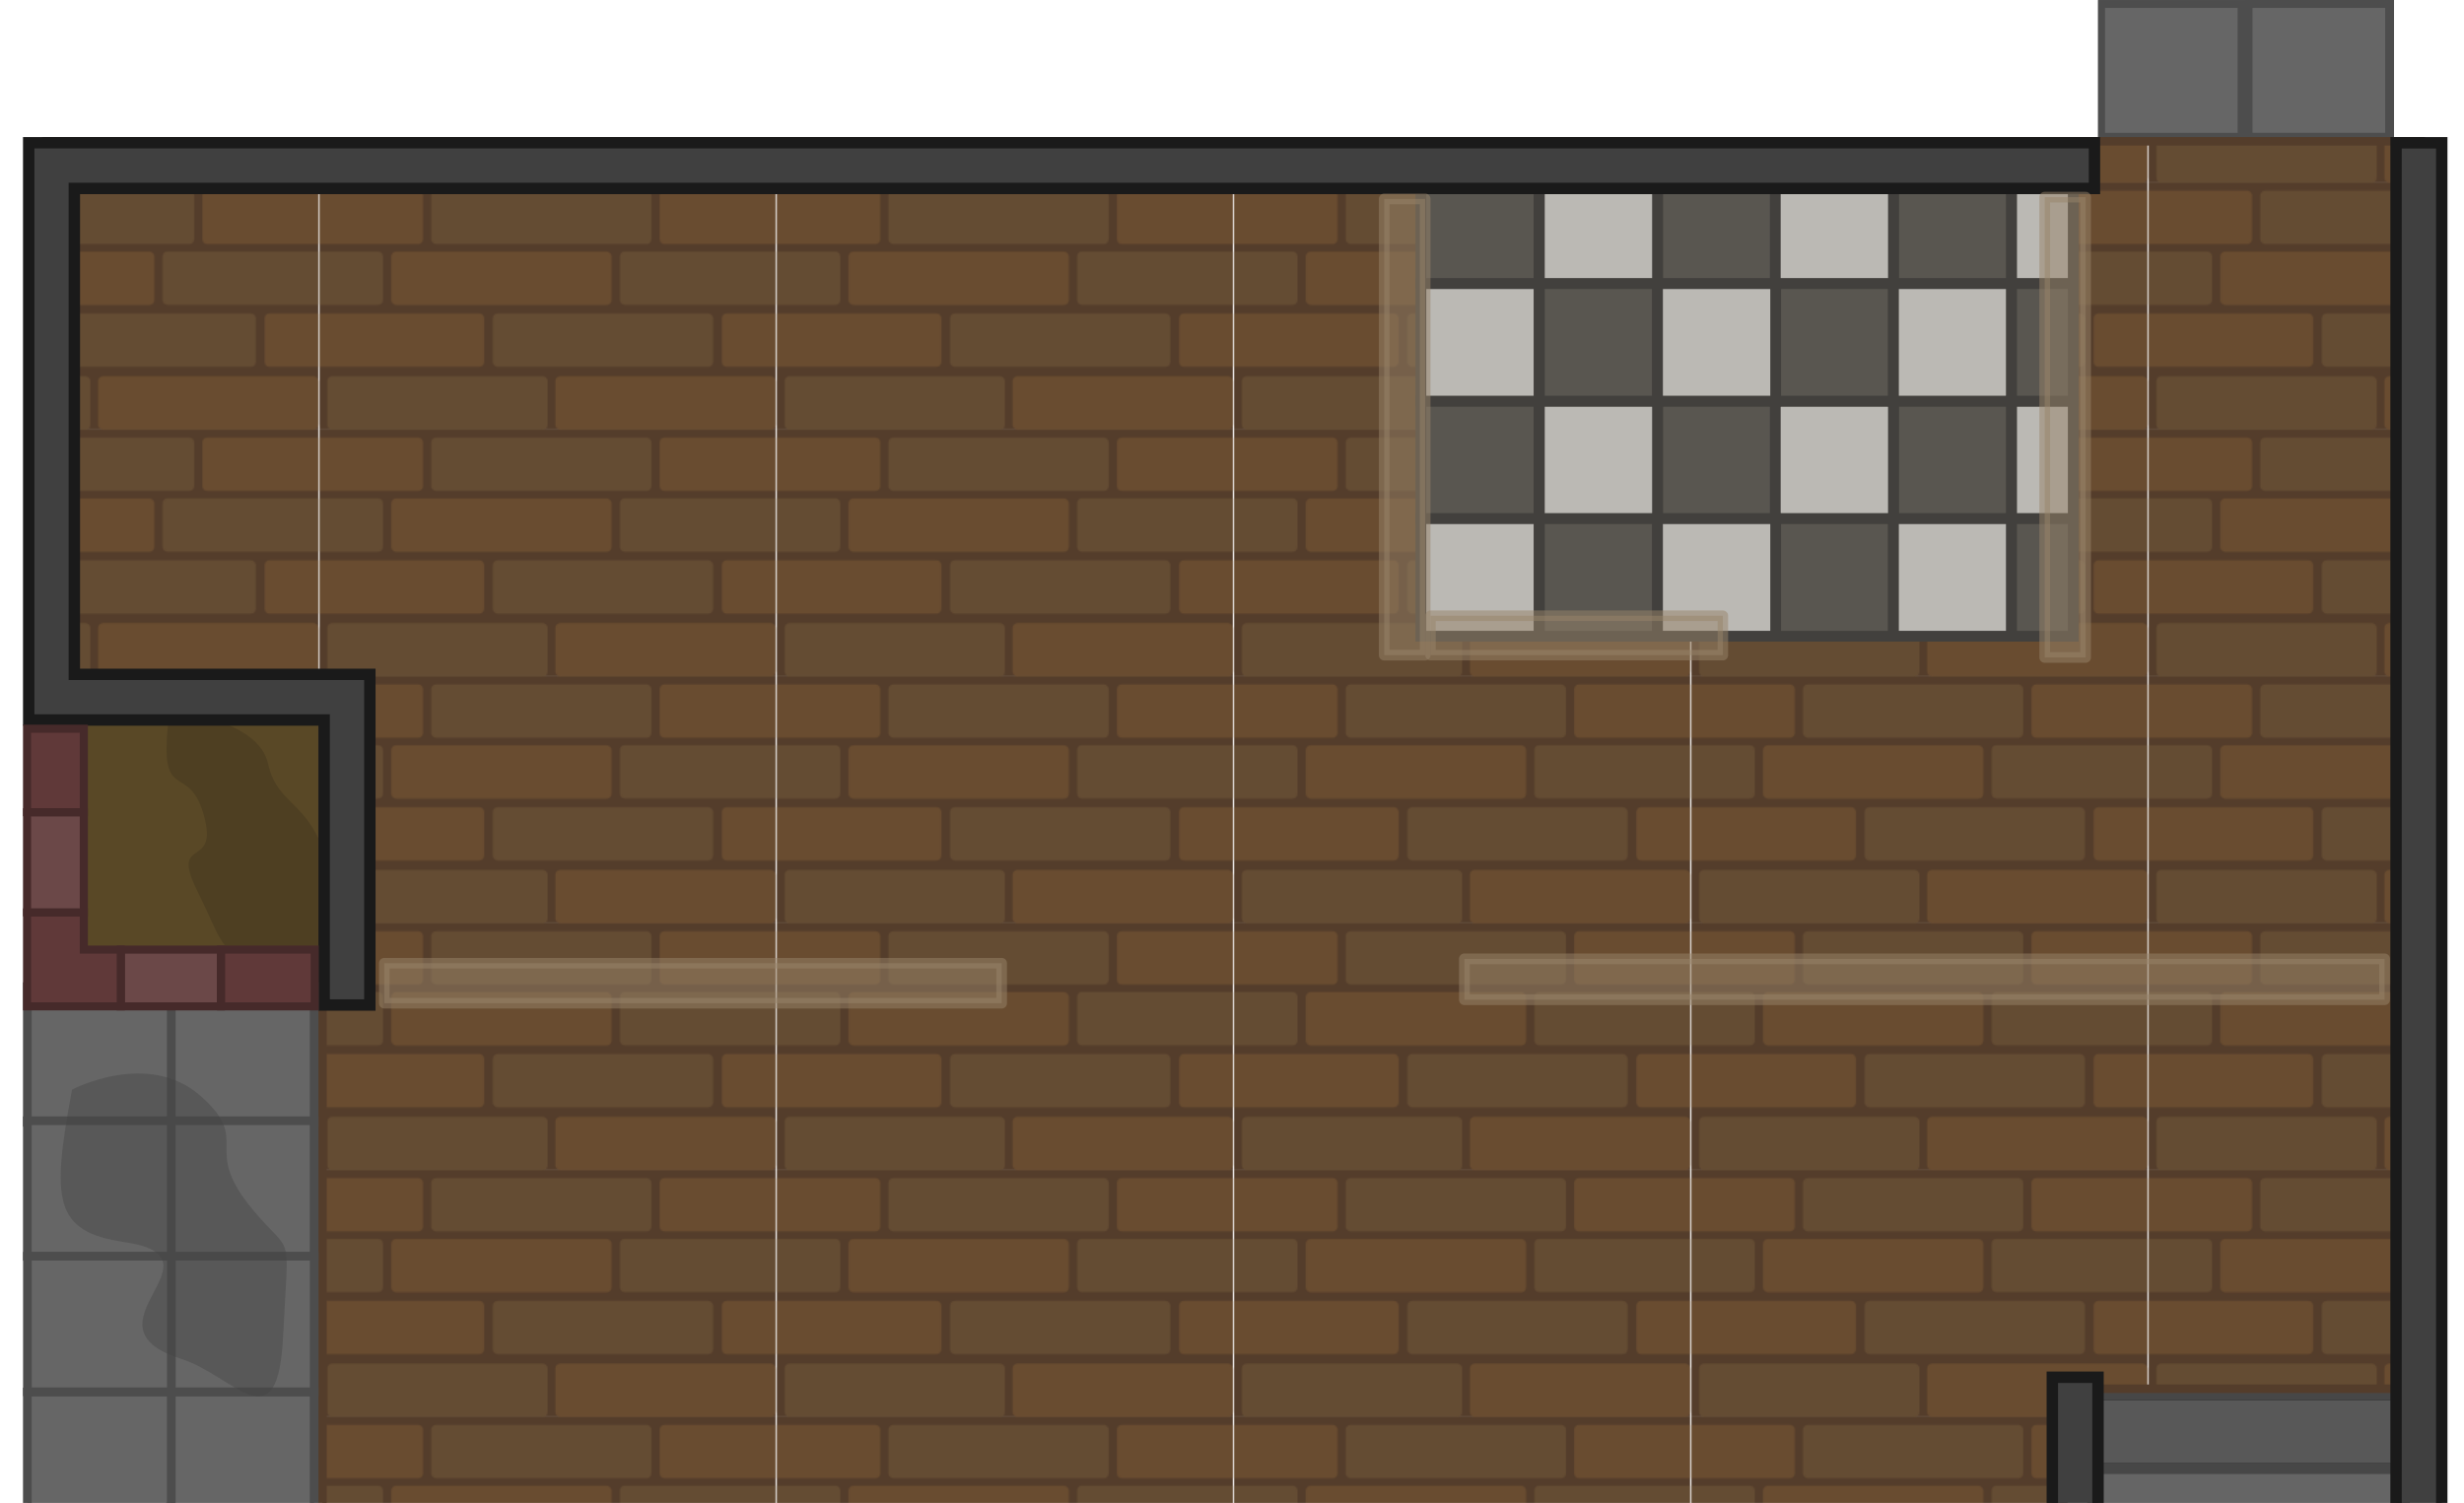 <?xml version="1.0" encoding="UTF-8" standalone="no"?>
<!-- Created with Inkscape (http://www.inkscape.org/) -->

<svg
   width="1726.056"
   height="1052.862"
   viewBox="0 0 456.686 278.57"
   version="1.1"
   id="svg1"
   sodipodi:docname="port_main_office_floor_1.svg"
   inkscape:version="1.4 (86a8ad7, 2024-10-11)"
   xmlns:inkscape="http://www.inkscape.org/namespaces/inkscape"
   xmlns:sodipodi="http://sodipodi.sourceforge.net/DTD/sodipodi-0.dtd"
   xmlns:xlink="http://www.w3.org/1999/xlink"
   xmlns="http://www.w3.org/2000/svg"
   xmlns:svg="http://www.w3.org/2000/svg">
  <sodipodi:namedview
     id="namedview1"
     pagecolor="#ffffff"
     bordercolor="#000000"
     borderopacity="0.25"
     inkscape:showpageshadow="2"
     inkscape:pageopacity="0.0"
     inkscape:pagecheckerboard="0"
     inkscape:deskcolor="#d1d1d1"
     inkscape:zoom="2.936756"
     inkscape:cx="552.3101"
     inkscape:cy="691.06865"
     inkscape:window-width="1920"
     inkscape:window-height="991"
     inkscape:window-x="-9"
     inkscape:window-y="-9"
     inkscape:window-maximized="1"
     inkscape:current-layer="svg1" />
  <defs
     id="defs1">
    <pattern
       xlink:href="#pattern139341-7-8-0-7-04-3-4-1-4-2"
       id="pattern32"
       patternTransform="matrix(0.3,0,0,0.3,-8952.829,11274.059)"
       x="0"
       y="0"
       preserveAspectRatio="xMidYMid" />
    <pattern
       patternUnits="userSpaceOnUse"
       width="44.132"
       height="44.131"
       patternTransform="translate(-8952.829,11274.059)"
       id="pattern139341-7-8-0-7-04-3-4-1-4-2">
      <g
         id="g104679-4-2-4-5-6-8-6-1-2-5"
         transform="matrix(3.78,0,0,3.78,20179.16,-10202.134)">
        <rect
           style="fill:#8c8c8c;fill-opacity:1;stroke:none;stroke-width:2.878;stroke-linecap:square;stroke-linejoin:miter;stroke-dasharray:none;stroke-opacity:1;stop-color:#000000"
           id="rect393078-0-5-1-3-6-18-7-6-7-0-63"
           width="11.676"
           height="11.676"
           x="-2710.991"
           y="-5339.069"
           transform="rotate(-90)" />
        <g
           id="g104671-2-8-9-0-35-8-9-9-4-4">
          <path
             d="m -5339.069,2705.159 c 2.567,-2.588 2.781,-4.665 2.781,-4.665 0,0 -1.138,0.119 -2.781,1.222 z"
             fill="#d9d9d9"
             id="path393150-2-4-9-7-3-6-0-3-2-1-0"
             style="fill:#a6a6a6;fill-opacity:1;stroke-width:0.265" />
          <path
             d="m -5333.278,2709.155 c 0.653,0.654 1.156,1.273 1.542,1.836 h -3.469 c -2.564,-2.585 -2.778,-4.659 -2.778,-4.659 0,0 2.098,0.22 4.704,2.823 z"
             fill="#d9d9d9"
             id="path393152-0-1-3-60-4-4-4-9-5-0-6"
             style="fill:#a6a6a6;fill-opacity:1;stroke-width:0.265" />
          <path
             d="m -5335.209,2699.315 h 3.469 c 1.164,1.693 1.286,2.876 1.286,2.876 0,0 -2.148,-0.27 -4.755,-2.876 z"
             fill="#d9d9d9"
             id="path393154-7-8-1-7-9-39-5-2-8-9-0"
             style="fill:#a6a6a6;fill-opacity:1;stroke-width:0.265" />
          <path
             d="m -5327.393,2701.715 v 3.437 c -2.606,2.606 -4.755,2.873 -4.755,2.873 0,0 0.22,-2.101 2.826,-4.707 0.688,-0.688 1.341,-1.209 1.929,-1.603 z"
             fill="#d9d9d9"
             id="path393156-1-2-3-7-7-3-7-9-3-5-4"
             style="fill:#a6a6a6;fill-opacity:1;stroke-width:0.265" />
        </g>
      </g>
    </pattern>
    <pattern
       xlink:href="#pattern30-5"
       preserveAspectRatio="xMidYMid"
       id="pattern31"
       patternTransform="matrix(0.25,0,0,0.25,245,644)"
       x="0"
       y="0" />
    <pattern
       patternUnits="userSpaceOnUse"
       width="338.127"
       height="182.912"
       patternTransform="translate(245,644)"
       preserveAspectRatio="xMidYMid"
       id="pattern30-5">
      <path
         id="rect75879-2"
         style="fill:#543d2b;fill-opacity:1;stroke-width:5.129;paint-order:markers stroke fill"
         d="M 0,0 V 182.912 H 338.127 V 0 Z" />
      <rect
         style="fill:#644c33;fill-opacity:1;stroke-width:1.54;paint-order:markers stroke fill"
         id="rect18-1-9"
         width="39.616"
         height="163.381"
         x="-136.367"
         y="-291.733"
         ry="3.602"
         rx="3.602"
         transform="matrix(0,-1,-1,0,0,0)" />
      <rect
         style="fill:#694c30;fill-opacity:1;stroke-width:1.54;paint-order:markers stroke fill"
         id="rect15-5-0"
         width="39.616"
         height="163.381"
         x="-90.502"
         y="-216.462"
         ry="3.602"
         rx="3.602"
         transform="matrix(0,-1,-1,0,0,0)" />
      <rect
         style="fill:#644c33;fill-opacity:1;stroke-width:1.54;paint-order:markers stroke fill"
         id="rect12-9-2"
         width="39.616"
         height="163.381"
         x="-45.341"
         y="-246.04"
         ry="3.602"
         rx="3.602"
         transform="matrix(0,-1,-1,0,0,0)" />
      <rect
         style="fill:#694c30;fill-opacity:1;stroke-width:1.54;paint-order:markers stroke fill"
         id="rect75881-8"
         width="39.616"
         height="163.381"
         x="-182.912"
         y="-338.127"
         ry="3.602"
         rx="3.602"
         transform="matrix(0,-1,-1,0,0,0)" />
      <rect
         style="fill:#644c33;fill-opacity:1;stroke-width:1.54;paint-order:markers stroke fill"
         id="rect75663-3"
         width="39.616"
         height="163.381"
         x="-182.912"
         y="-169.083"
         ry="3.602"
         rx="3.602"
         transform="matrix(0,-1,-1,0,0,0)" />
      <path
         id="rect11-9-8"
         style="fill:#694c30;fill-opacity:1;stroke-width:1.54;paint-order:markers stroke fill"
         d="M 0,5.725 V 45.342 h 73.051 c 1.996,0 3.602,-1.608 3.602,-3.604 V 9.326 c 0,-1.996 -1.606,-3.602 -3.602,-3.602 z" />
      <path
         id="rect13-1-0"
         style="fill:#694c30;fill-opacity:1;stroke-width:1.54;paint-order:markers stroke fill"
         d="m 255.648,5.726 c -1.995,0 -3.602,1.606 -3.602,3.602 V 41.74 c 0,1.996 1.606,3.602 3.602,3.602 h 82.479 V 5.726 Z" />
      <path
         id="rect14-4-4"
         style="fill:#644c33;fill-opacity:1;stroke-width:1.54;paint-order:markers stroke fill"
         d="m 0,50.828 v 39.615 h 43.395 c 1.996,0 3.602,-1.606 3.602,-3.602 V 54.43 c 0,-1.995 -1.606,-3.602 -3.602,-3.602 z" />
      <path
         id="rect16-9-0"
         style="fill:#644c33;fill-opacity:1;stroke-width:1.54;paint-order:markers stroke fill"
         d="m 226.148,50.77 c -1.996,0 -3.602,1.606 -3.602,3.602 v 32.412 c 0,1.995 1.606,3.604 3.602,3.604 H 338.127 V 50.77 Z" />
      <path
         id="rect17-1-9"
         style="fill:#694c30;fill-opacity:1;stroke-width:1.54;paint-order:markers stroke fill"
         d="m 0,96.727 v 39.617 h 118.332 c 1.996,0 3.602,-1.608 3.602,-3.604 v -32.412 c 0,-1.996 -1.606,-3.602 -3.602,-3.602 z" />
      <path
         id="rect19-0-1"
         style="fill:#694c30;fill-opacity:1;stroke-width:1.54;paint-order:markers stroke fill"
         d="m 301.754,96.738 c -1.995,0 -3.602,1.606 -3.602,3.602 v 32.412 c 0,1.995 1.606,3.604 3.602,3.604 h 36.373 V 96.738 Z" />
    </pattern>
  </defs>
  <g
     id="layer1"
     transform="translate(135.268,158.487)">
    <g
       id="g61"
       transform="translate(7475.977,1335.924)">
      <rect
         style="fill:#594826;fill-opacity:1;stroke:none;stroke-width:1.5;stroke-dasharray:none;stroke-opacity:1"
         id="rect27-1"
         width="53.32"
         height="53.32"
         x="-7601.079"
         y="-1184.152" />
      <g
         id="g57">
        <rect
           style="fill:#594826;fill-opacity:1;stroke:none;stroke-width:1.5;stroke-dasharray:none;stroke-opacity:1"
           id="rect27"
           width="53.32"
           height="53.32"
           x="-7602.59"
           y="-1364.753" />
        <path
           style="fill:#4e3f22;fill-opacity:1;stroke:none;stroke-width:1.5;stroke-dasharray:none;stroke-opacity:1"
           d="m -7547.309,-1173.121 c -10.634,-18.331 -14.675,-0.743 -25.081,2.18 -10.407,2.923 1.286,-20.112 -9.238,-14.85 -10.524,5.262 -18.007,17.773 -17.072,28.882 0.935,11.108 6.413,12.71 16.487,1.754 9.354,-10.173 14.34,-0.311 20.23,6.144 19.119,20.949 14.673,-24.109 14.673,-24.109 z"
           id="path32-8"
           transform="translate(8.3333316e-6,-1.0833334e-5)" />
        <g
           id="g56">
          <path
             style="fill:#4e3f22;fill-opacity:1;stroke:none;stroke-width:1.5;stroke-dasharray:none;stroke-opacity:1"
             d="m -7579.788,-1362.648 c -2.456,18.241 3.391,8.887 6.314,19.294 2.923,10.407 -6.431,3.625 -1.169,14.149 5.262,10.524 4.093,13.096 15.201,12.161 11.108,-0.935 12.278,0 9.472,-14.616 -2.807,-14.616 -9.705,-12.629 -11.576,-21.164 -1.871,-8.536 -18.241,-9.822 -18.241,-9.822 z"
             id="path32" />
          <g
             id="g55">
            <g
               id="g47">
              <path
                 id="path223729-9-0-5-7-3-7-9-0-5-9-8-2-2-5-9-9-6-4-1"
                 style="fill:#7d7d7d;fill-opacity:1;stroke:#3f3f3f;stroke-width:1.874;stroke-dasharray:none;stroke-opacity:1"
                 d="m -7505.995,-960.806 v 10.19 l 246.883,0.005 6e-4,-10.188 v -0.006 z" />
            </g>
            <g
               id="g46">
              <g
                 id="g49"
                 transform="translate(0,-0.645)">
                <path
                   id="rect28-4-3-1-9-8-4-9"
                   style="fill:#a3a3a3;fill-opacity:1;stroke:#171717;stroke-width:2;stroke-linecap:round;stroke-linejoin:round;stroke-opacity:1"
                   d="m -7518.075,-947.55 v -11.466 c 0,-1.747 1.406,-3.153 3.153,-3.153 1.747,0 3.153,1.406 3.153,3.153 v 11.466 c 0,1.747 -1.406,3.153 -3.153,3.153 -1.747,0 -3.153,-1.406 -3.153,-3.153 z" />
                <rect
                   style="fill:#8c8c8c;fill-opacity:1;stroke:none;stroke-width:2;stroke-linecap:round;stroke-linejoin:round;stroke-dasharray:none;stroke-opacity:1"
                   id="rect31-4-5-3-0-6-4-4"
                   width="3.121"
                   height="4.986"
                   x="944.762"
                   y="-7517.274"
                   ry="0"
                   transform="rotate(-90)" />
                <path
                   id="rect28-8-1-4-6-3-3-1-9"
                   style="fill:none;fill-opacity:1;stroke:#171717;stroke-width:2;stroke-linecap:round;stroke-linejoin:round;stroke-opacity:1"
                   d="m -7518.075,-947.55 v -11.466 c 0,-1.747 1.406,-3.153 3.153,-3.153 1.747,0 3.153,1.406 3.153,3.153 v 11.466 c 0,1.747 -1.406,3.153 -3.153,3.153 -1.747,0 -3.153,-1.406 -3.153,-3.153 z" />
              </g>
              <g
                 id="g48"
                 transform="translate(251.888,-5.505)">
                <path
                   id="rect28-4-3-1-9-8-4-9-5"
                   style="fill:#a3a3a3;fill-opacity:1;stroke:#171717;stroke-width:2;stroke-linecap:round;stroke-linejoin:round;stroke-opacity:1"
                   d="m -7505.492,-942.69 v -11.466 c 0,-1.747 1.406,-3.153 3.153,-3.153 1.747,0 3.153,1.406 3.153,3.153 v 11.466 c 0,1.747 -1.406,3.153 -3.153,3.153 -1.747,0 -3.153,-1.406 -3.153,-3.153 z" />
                <rect
                   style="fill:#8c8c8c;fill-opacity:1;stroke:none;stroke-width:2;stroke-linecap:round;stroke-linejoin:round;stroke-dasharray:none;stroke-opacity:1"
                   id="rect31-4-5-3-0-6-4-4-1"
                   width="3.121"
                   height="4.986"
                   x="939.902"
                   y="-7504.69"
                   ry="0"
                   transform="rotate(-90)" />
                <path
                   id="rect28-8-1-4-6-3-3-1-9-2"
                   style="fill:none;fill-opacity:1;stroke:#171717;stroke-width:2;stroke-linecap:round;stroke-linejoin:round;stroke-opacity:1"
                   d="m -7505.492,-942.69 v -11.466 c 0,-1.747 1.406,-3.153 3.153,-3.153 1.747,0 3.153,1.406 3.153,3.153 v 11.466 c 0,1.747 -1.406,3.153 -3.153,3.153 -1.747,0 -3.153,-1.406 -3.153,-3.153 z" />
              </g>
              <g
                 id="g45">
                <path
                   id="path223729-9-0-5-7-3-7-9-0-5-9-8-2-2-5-9-9-6-4"
                   style="fill:#6e6e6e;fill-opacity:1;stroke:#5b5b5b;stroke-width:1.92;stroke-dasharray:none;stroke-opacity:1"
                   d="m -7505.913,-955.712 v 4.999 11.35 0.005 h 12.988 v -0.005 h 12.988 v 0.005 h 12.988 v -0.005 h 12.988 v 0.005 h 12.988 v -0.004 h 12.987 v 0.004 h 12.988 v -0.004 h 12.988 v 0.004 h 12.988 v -0.003 h 12.988 v 0.003 h 12.988 v -0.003 h 12.988 v 0.003 h 12.988 v -0.002 h 12.987 v 0.002 h 12.988 v -0.002 h 12.988 v 0.002 h 12.988 v -10e-4 h 12.988 v 10e-4 h 12.988 v -5.1e-4 -3.927 -12.427 h -12.988 v 5.004 h -12.988 v -5.004 h -12.988 v 5.004 h -12.988 v -5.004 h -12.988 v 5.003 h -12.987 v -5.003 h -12.988 v 5.003 h -12.988 v -5.003 h -12.988 v 5.002 h -12.988 v -5.002 h -12.988 v 5.002 h -12.988 v -5.002 h -12.988 v 5.001 h -12.987 v -5.001 h -12.988 v 5 h -12.988 v -5 h -12.988 v 5 h -12.988 v -5 z" />
                <g
                   id="g41">
                  <g
                     id="g38">
                    <path
                       id="rect31"
                       style="fill:url(#pattern32);fill-opacity:1;stroke-width:1.575;stroke-linecap:round;stroke-linejoin:round"
                       d="m -7346.441,-1153.346 v 117.632 6.702 h -177.143 v 69.462 h 281.654 v -69.462 h -0.768 v -6.702 h 78.68 v -117.632 z" />
                    <g
                       id="g32">
                      <g
                         id="g34">
                        <path
                           id="path223729-9-0-5-7-3-7-9-0-5-9-8-2-2-5-9-9-4"
                           style="fill:#9a9a9a;fill-opacity:1;stroke:#262626;stroke-width:2;stroke-dasharray:none;stroke-opacity:1"
                           d="m -7223.371,-1154.136 h 57.767 v -9.082 -9.082 -9.082 h -5e-4 v -9.083 -9.082 -9.082 -9.082 -9.082 -9.082 h -57.767 v 9.082 9.082 9.082 9.082 9.082 9.083 9.082 9.082 z" />
                        <path
                           d="m -7223.371,-1154.136 v -13.635 h 57.767 v 13.635 z"
                           fill="#878787"
                           stroke="#4d4d4d"
                           stroke-width="1.666"
                           stroke-linecap="square"
                           id="path223729-9-0-5-7-3-7-9-0-5-8-2-7-0-3-1-0-4-8"
                           style="fill:#000000;fill-opacity:0.129;stroke:#474747;stroke-width:2;stroke-dasharray:none;stroke-opacity:1" />
                        <path
                           d="m -7223.371,-1167.756 v -13.635 h 57.767 v 13.635 z"
                           fill="#878787"
                           stroke="#4d4d4d"
                           stroke-width="1.666"
                           stroke-linecap="square"
                           id="path223729-9-0-5-7-3-7-9-0-5-8-0-4-7-5-7-9-0-3-5"
                           style="fill:#000000;fill-opacity:0.178;stroke:#474747;stroke-width:2;stroke-dasharray:none;stroke-opacity:1" />
                        <path
                           d="m -7223.371,-1181.378 v -13.635 h 57.767 v 13.635 z"
                           fill="#878787"
                           stroke="#4d4d4d"
                           stroke-width="1.666"
                           stroke-linecap="square"
                           id="path223729-9-0-5-7-3-7-9-0-5-8-0-1-7-3-5-1-5-4-9-8"
                           style="fill:#000000;fill-opacity:0.224;stroke:#474747;stroke-width:2;stroke-dasharray:none;stroke-opacity:1" />
                        <path
                           d="m -7223.371,-1194.998 v -13.635 h 57.767 v 13.635 z"
                           fill="#878787"
                           stroke="#4d4d4d"
                           stroke-width="1.666"
                           stroke-linecap="square"
                           id="path223729-9-0-5-7-3-7-9-0-5-8-0-8-2-6-5-4-2-8-9-3"
                           style="fill:#000000;fill-opacity:0.274;stroke:#474747;stroke-width:2;stroke-dasharray:none;stroke-opacity:1" />
                        <path
                           d="m -7223.371,-1208.62 v -13.635 h 57.767 v 13.635 z"
                           fill="#878787"
                           stroke="#4d4d4d"
                           stroke-width="1.666"
                           stroke-linecap="square"
                           id="path223729-9-0-5-7-3-7-9-0-5-8-0-3-0-1-5-0-8-9-9-0"
                           style="fill:#000000;fill-opacity:0.347;stroke:#474747;stroke-width:2;stroke-dasharray:none;stroke-opacity:1" />
                        <path
                           d="m -7223.371,-1222.241 v -13.635 h 57.767 v 13.635 z"
                           fill="#878787"
                           stroke="#4d4d4d"
                           stroke-width="1.666"
                           stroke-linecap="square"
                           id="path223729-9-0-5-7-3-7-9-0-5-8-0-3-8-9-1-8-2-9-1-7-6"
                           style="fill:#000000;fill-opacity:0.426;stroke:#474747;stroke-width:2;stroke-dasharray:none;stroke-opacity:1" />
                      </g>
                      <g
                         id="g1-74"
                         transform="translate(-7407.568,-1514.795)">
                        <g
                           id="g2879-4"
                           transform="translate(163.093,-285.689)"
                           style="display:inline">
                          <rect
                             style="fill:#4d4d4d;stroke-width:0.482;stroke-opacity:0.576;paint-order:markers stroke fill;stop-color:#000000"
                             id="rect2815-8"
                             width="27.542"
                             height="25.948"
                             x="22.065"
                             y="306.075" />
                          <rect
                             style="display:inline;fill:#666666;stroke-width:0.43;stroke-opacity:0.576;paint-order:markers stroke fill;stop-color:#000000"
                             id="rect2815-5-3"
                             width="24.573"
                             height="23.151"
                             x="23.387"
                             y="307.542" />
                        </g>
                        <g
                           id="g2883-7"
                           style="display:inline"
                           transform="translate(163.093,-285.792)">
                          <rect
                             style="display:inline;fill:#4d4d4d;stroke-width:0.482;stroke-opacity:0.576;paint-order:markers stroke fill;stop-color:#000000"
                             id="rect2815-7-3"
                             width="27.542"
                             height="25.948"
                             x="49.405"
                             y="306.176" />
                          <rect
                             style="display:inline;fill:#666666;stroke-width:0.43;stroke-opacity:0.576;paint-order:markers stroke fill;stop-color:#000000"
                             id="rect2815-5-1-2"
                             width="24.573"
                             height="23.151"
                             x="50.728"
                             y="307.643" />
                        </g>
                      </g>
                      <g
                         id="g31">
                        <path
                           style="fill:url(#pattern31);fill-opacity:1;stroke:#543d2b;stroke-width:1.575;stroke-linecap:round;stroke-linejoin:round;stroke-opacity:1"
                           d="m -7603.091,-1468.223 h 440.96 v 231.214 h -66.679 v 83.034 h -115.744 v 120.147 h -256.65 v -98.939 h 49.727 v -232.347 h -51.614 z"
                           id="path31" />
                        <g
                           id="g10">
                          <rect
                             style="fill:#595650;fill-opacity:1;stroke:#42403d;stroke-width:2;stroke-linecap:round;stroke-dasharray:none;stroke-opacity:1;stop-color:#000000"
                             id="rect136236"
                             width="21.9"
                             height="21.788"
                             x="7325.996"
                             y="-1420.06"
                             transform="scale(-1,1)" />
                          <rect
                             style="fill:#595650;fill-opacity:1;stroke:#42403d;stroke-width:2;stroke-linecap:round;stroke-dasharray:none;stroke-opacity:1;stop-color:#000000"
                             id="rect136238"
                             width="21.9"
                             height="21.788"
                             x="7282.135"
                             y="-1420.06"
                             transform="scale(-1,1)" />
                          <rect
                             style="fill:#bbb9b4;fill-opacity:1;stroke:#42403d;stroke-width:2;stroke-linecap:round;stroke-dasharray:none;stroke-opacity:1;stop-color:#000000"
                             id="rect136240"
                             width="21.9"
                             height="21.788"
                             x="7304.036"
                             y="1398.272"
                             transform="scale(-1)" />
                          <rect
                             style="fill:#595650;fill-opacity:1;stroke:#42403d;stroke-width:2;stroke-linecap:round;stroke-dasharray:none;stroke-opacity:1;stop-color:#000000"
                             id="rect136242"
                             width="21.9"
                             height="21.788"
                             x="7238.408"
                             y="-1420.06"
                             transform="scale(-1,1)" />
                          <rect
                             style="fill:#bbb9b4;fill-opacity:1;stroke:#42403d;stroke-width:2;stroke-linecap:round;stroke-dasharray:none;stroke-opacity:1;stop-color:#000000"
                             id="rect136244"
                             width="21.9"
                             height="21.788"
                             x="7260.308"
                             y="1398.272"
                             transform="scale(-1)" />
                          <rect
                             style="fill:#595650;fill-opacity:1;stroke:#42403d;stroke-width:2;stroke-linecap:round;stroke-dasharray:none;stroke-opacity:1;stop-color:#000000"
                             id="rect136246"
                             width="21.9"
                             height="21.788"
                             x="-7282.208"
                             y="1420.064"
                             transform="scale(1,-1)" />
                          <rect
                             style="fill:#bbb9b4;fill-opacity:1;stroke:#42403d;stroke-width:2;stroke-linecap:round;stroke-dasharray:none;stroke-opacity:1;stop-color:#000000"
                             id="rect136248"
                             width="21.9"
                             height="21.788"
                             x="-7260.308"
                             y="-1441.852" />
                          <rect
                             style="fill:#595650;fill-opacity:1;stroke:#42403d;stroke-width:2;stroke-linecap:round;stroke-dasharray:none;stroke-opacity:1;stop-color:#000000"
                             id="rect136250"
                             width="21.9"
                             height="21.788"
                             x="-7325.935"
                             y="1420.064"
                             transform="scale(1,-1)" />
                          <rect
                             style="fill:#bbb9b4;fill-opacity:1;stroke:#42403d;stroke-width:2;stroke-linecap:round;stroke-dasharray:none;stroke-opacity:1;stop-color:#000000"
                             id="rect136252"
                             width="21.9"
                             height="21.788"
                             x="-7304.035"
                             y="-1441.852" />
                          <rect
                             style="fill:#bbb9b4;fill-opacity:1;stroke:#42403d;stroke-width:2;stroke-linecap:round;stroke-dasharray:none;stroke-opacity:1;stop-color:#000000"
                             id="rect136254"
                             width="21.9"
                             height="21.788"
                             x="-7347.895"
                             y="-1441.852" />
                          <rect
                             style="fill:#595650;fill-opacity:1;stroke:#42403d;stroke-width:2;stroke-linecap:round;stroke-dasharray:none;stroke-opacity:1;stop-color:#000000"
                             id="rect136246-0"
                             width="21.9"
                             height="21.788"
                             x="-7282.208"
                             y="1376.484"
                             transform="scale(1,-1)" />
                          <rect
                             style="fill:#bbb9b4;fill-opacity:1;stroke:#42403d;stroke-width:2;stroke-linecap:round;stroke-dasharray:none;stroke-opacity:1;stop-color:#000000"
                             id="rect136248-3"
                             width="21.9"
                             height="21.788"
                             x="-7260.308"
                             y="-1398.272" />
                          <rect
                             style="fill:#595650;fill-opacity:1;stroke:#42403d;stroke-width:2;stroke-linecap:round;stroke-dasharray:none;stroke-opacity:1;stop-color:#000000"
                             id="rect136250-9"
                             width="21.9"
                             height="21.788"
                             x="-7325.935"
                             y="1376.484"
                             transform="scale(1,-1)" />
                          <rect
                             style="fill:#bbb9b4;fill-opacity:1;stroke:#42403d;stroke-width:2;stroke-linecap:round;stroke-dasharray:none;stroke-opacity:1;stop-color:#000000"
                             id="rect136252-8"
                             width="21.9"
                             height="21.788"
                             x="-7304.035"
                             y="-1398.272" />
                          <rect
                             style="fill:#bbb9b4;fill-opacity:1;stroke:#42403d;stroke-width:2;stroke-linecap:round;stroke-dasharray:none;stroke-opacity:1;stop-color:#000000"
                             id="rect136254-6"
                             width="21.9"
                             height="21.788"
                             x="-7347.895"
                             y="-1398.272" />
                          <rect
                             style="fill:#595650;fill-opacity:1;stroke:#42403d;stroke-width:2;stroke-linecap:round;stroke-dasharray:none;stroke-opacity:1;stop-color:#000000"
                             id="rect136256"
                             width="21.9"
                             height="21.788"
                             x="7325.996"
                             y="-1463.665"
                             transform="scale(-1,1)" />
                          <rect
                             style="fill:#595650;fill-opacity:1;stroke:#42403d;stroke-width:2;stroke-linecap:round;stroke-dasharray:none;stroke-opacity:1;stop-color:#000000"
                             id="rect136258"
                             width="21.9"
                             height="21.788"
                             x="7282.135"
                             y="-1463.665"
                             transform="scale(-1,1)" />
                          <rect
                             style="fill:#bbb9b4;fill-opacity:1;stroke:#42403d;stroke-width:2;stroke-linecap:round;stroke-dasharray:none;stroke-opacity:1;stop-color:#000000"
                             id="rect136260"
                             width="21.9"
                             height="21.788"
                             x="7304.036"
                             y="1441.877"
                             transform="scale(-1)" />
                          <rect
                             style="fill:#595650;fill-opacity:1;stroke:#42403d;stroke-width:2;stroke-linecap:round;stroke-dasharray:none;stroke-opacity:1;stop-color:#000000"
                             id="rect136262"
                             width="21.9"
                             height="21.788"
                             x="7238.408"
                             y="-1463.665"
                             transform="scale(-1,1)" />
                          <rect
                             style="fill:#bbb9b4;fill-opacity:1;stroke:#42403d;stroke-width:2;stroke-linecap:round;stroke-dasharray:none;stroke-opacity:1;stop-color:#000000"
                             id="rect136264"
                             width="21.9"
                             height="21.788"
                             x="7260.308"
                             y="1441.877"
                             transform="scale(-1)" />
                          <rect
                             style="fill:#bbb9b4;fill-opacity:1;stroke:#42403d;stroke-width:2;stroke-linecap:round;stroke-dasharray:none;stroke-opacity:1;stop-color:#000000"
                             id="rect136244-3"
                             width="11.43"
                             height="21.788"
                             x="7226.978"
                             y="1398.272"
                             transform="scale(-1)" />
                          <rect
                             style="fill:#595650;fill-opacity:1;stroke:#42403d;stroke-width:2;stroke-linecap:round;stroke-dasharray:none;stroke-opacity:1;stop-color:#000000"
                             id="rect136246-9"
                             width="11.43"
                             height="21.788"
                             x="-7238.408"
                             y="1420.064"
                             transform="scale(1,-1)" />
                          <rect
                             style="fill:#595650;fill-opacity:1;stroke:#42403d;stroke-width:2;stroke-linecap:round;stroke-dasharray:none;stroke-opacity:1;stop-color:#000000"
                             id="rect136246-0-9"
                             width="11.43"
                             height="21.788"
                             x="-7238.409"
                             y="1376.484"
                             transform="scale(1,-1)" />
                          <rect
                             style="fill:#bbb9b4;fill-opacity:1;stroke:#42403d;stroke-width:2;stroke-linecap:round;stroke-dasharray:none;stroke-opacity:1;stop-color:#000000"
                             id="rect136264-9"
                             width="11.43"
                             height="21.788"
                             x="7226.978"
                             y="1441.878"
                             transform="scale(-1)" />
                        </g>
                        <g
                           id="g30">
                          <path
                             id="path62644-8-9-1-5-5"
                             style="fill:#404040;fill-opacity:1;stroke:#1a1a1a;stroke-width:2.117;stroke-linecap:square;stroke-linejoin:miter;stroke-miterlimit:24.5;stroke-dasharray:none;stroke-opacity:1;paint-order:markers fill stroke;stop-color:#000000"
                             d="m -7284.466,-1038.537 h 117.316 v -429.415 h 8.467 v 0 437.882 h -125.782 z m 61.414,-420.948 h -374.417 v 90.065 h 54.773 v 61.292 h -8.467 v -52.837 l -54.761,10e-5 v -106.987 h 382.872 z" />
                          <g
                             id="g28">
                            <path
                               id="rect31-3"
                               style="fill:#4e4e4e;fill-opacity:0.228;stroke-width:1.575;stroke-linecap:round;stroke-linejoin:round"
                               d="m -7346.441,-1153.346 v 117.632 6.702 h -177.143 v 69.462 h 281.654 v -69.462 h -0.768 v -6.702 h 78.68 v -117.632 z" />
                            <g
                               id="g52">
                              <path
                                 id="path223729-9-0-5-7-3-7-9-0-5-9-8-2-2-5-9-9-4-4-7"
                                 style="fill:#9a9a9a;fill-opacity:1;stroke:#262626;stroke-width:2;stroke-dasharray:none;stroke-opacity:1"
                                 d="m -7523.956,-1032.047 v 72.183 h -9.165 -9.165 -9.165 v -6.3e-4 h -9.165 -9.165 -9.165 -9.165 -9.165 -9.165 v -72.182 h 9.165 9.165 9.165 9.165 9.165 9.165 9.165 9.165 z" />
                              <path
                                 d="m -7523.956,-1032.047 h -13.759 v 72.182 h 13.759 z"
                                 fill="#878787"
                                 stroke="#4d4d4d"
                                 stroke-width="1.666"
                                 stroke-linecap="square"
                                 id="path223729-9-0-5-7-3-7-9-0-5-8-2-7-0-3-1-0-4-8-0-5"
                                 style="fill:#000000;fill-opacity:0.129;stroke:#474747;stroke-width:2;stroke-dasharray:none;stroke-opacity:1" />
                              <path
                                 d="m -7537.701,-1032.047 h -13.759 v 72.182 h 13.759 z"
                                 fill="#878787"
                                 stroke="#4d4d4d"
                                 stroke-width="1.666"
                                 stroke-linecap="square"
                                 id="path223729-9-0-5-7-3-7-9-0-5-8-0-4-7-5-7-9-0-3-5-4-6"
                                 style="fill:#000000;fill-opacity:0.178;stroke:#474747;stroke-width:2;stroke-dasharray:none;stroke-opacity:1" />
                              <path
                                 d="m -7551.446,-1032.047 h -13.759 v 72.182 h 13.759 z"
                                 fill="#878787"
                                 stroke="#4d4d4d"
                                 stroke-width="1.666"
                                 stroke-linecap="square"
                                 id="path223729-9-0-5-7-3-7-9-0-5-8-0-1-7-3-5-1-5-4-9-8-6-5"
                                 style="fill:#000000;fill-opacity:0.224;stroke:#474747;stroke-width:2;stroke-dasharray:none;stroke-opacity:1" />
                              <path
                                 d="m -7565.191,-1032.047 h -13.759 v 72.182 h 13.759 z"
                                 fill="#878787"
                                 stroke="#4d4d4d"
                                 stroke-width="1.666"
                                 stroke-linecap="square"
                                 id="path223729-9-0-5-7-3-7-9-0-5-8-0-8-2-6-5-4-2-8-9-3-4-3"
                                 style="fill:#000000;fill-opacity:0.274;stroke:#474747;stroke-width:2;stroke-dasharray:none;stroke-opacity:1" />
                              <path
                                 d="m -7578.936,-1032.047 h -13.759 v 72.182 h 13.759 z"
                                 fill="#878787"
                                 stroke="#4d4d4d"
                                 stroke-width="1.666"
                                 stroke-linecap="square"
                                 id="path223729-9-0-5-7-3-7-9-0-5-8-0-3-0-1-5-0-8-9-9-0-6-0"
                                 style="fill:#000000;fill-opacity:0.347;stroke:#474747;stroke-width:2;stroke-dasharray:none;stroke-opacity:1" />
                              <path
                                 d="m -7592.681,-1032.047 h -13.759 v 72.182 h 13.759 z"
                                 fill="#878787"
                                 stroke="#4d4d4d"
                                 stroke-width="1.666"
                                 stroke-linecap="square"
                                 id="path223729-9-0-5-7-3-7-9-0-5-8-0-3-8-9-1-8-2-9-1-7-6-4-4"
                                 style="fill:#000000;fill-opacity:0.426;stroke:#474747;stroke-width:2;stroke-dasharray:none;stroke-opacity:1" />
                              <path
                                 id="path223729-9-0-5-7-3-7-9-0-5-9-8-2-2-5-9-9-4-4"
                                 style="fill:#9a9a9a;fill-opacity:1;stroke:#262626;stroke-width:2;stroke-dasharray:none;stroke-opacity:1"
                                 d="m -7241.551,-1032.047 v 72.183 h 9.165 9.165 9.165 v -6.3e-4 h 9.165 9.165 9.165 9.165 9.165 9.165 v -72.182 h -9.165 -9.165 -9.165 -9.165 -9.165 -9.165 -9.165 -9.165 z" />
                              <path
                                 d="m -7241.551,-1032.047 h 13.759 v 72.182 h -13.759 z"
                                 fill="#878787"
                                 stroke="#4d4d4d"
                                 stroke-width="1.666"
                                 stroke-linecap="square"
                                 id="path223729-9-0-5-7-3-7-9-0-5-8-2-7-0-3-1-0-4-8-0"
                                 style="fill:#000000;fill-opacity:0.129;stroke:#474747;stroke-width:2;stroke-dasharray:none;stroke-opacity:1" />
                              <path
                                 d="m -7227.806,-1032.047 h 13.759 v 72.182 h -13.759 z"
                                 fill="#878787"
                                 stroke="#4d4d4d"
                                 stroke-width="1.666"
                                 stroke-linecap="square"
                                 id="path223729-9-0-5-7-3-7-9-0-5-8-0-4-7-5-7-9-0-3-5-4"
                                 style="fill:#000000;fill-opacity:0.178;stroke:#474747;stroke-width:2;stroke-dasharray:none;stroke-opacity:1" />
                              <path
                                 d="m -7214.061,-1032.047 h 13.759 v 72.182 h -13.759 z"
                                 fill="#878787"
                                 stroke="#4d4d4d"
                                 stroke-width="1.666"
                                 stroke-linecap="square"
                                 id="path223729-9-0-5-7-3-7-9-0-5-8-0-1-7-3-5-1-5-4-9-8-6"
                                 style="fill:#000000;fill-opacity:0.224;stroke:#474747;stroke-width:2;stroke-dasharray:none;stroke-opacity:1" />
                              <path
                                 d="m -7200.316,-1032.047 h 13.759 v 72.182 h -13.759 z"
                                 fill="#878787"
                                 stroke="#4d4d4d"
                                 stroke-width="1.666"
                                 stroke-linecap="square"
                                 id="path223729-9-0-5-7-3-7-9-0-5-8-0-8-2-6-5-4-2-8-9-3-4"
                                 style="fill:#000000;fill-opacity:0.274;stroke:#474747;stroke-width:2;stroke-dasharray:none;stroke-opacity:1" />
                              <path
                                 d="m -7186.571,-1032.047 h 13.759 v 72.182 h -13.759 z"
                                 fill="#878787"
                                 stroke="#4d4d4d"
                                 stroke-width="1.666"
                                 stroke-linecap="square"
                                 id="path223729-9-0-5-7-3-7-9-0-5-8-0-3-0-1-5-0-8-9-9-0-6"
                                 style="fill:#000000;fill-opacity:0.347;stroke:#474747;stroke-width:2;stroke-dasharray:none;stroke-opacity:1" />
                              <path
                                 d="m -7172.826,-1032.047 h 13.759 v 72.182 h -13.759 z"
                                 fill="#878787"
                                 stroke="#4d4d4d"
                                 stroke-width="1.666"
                                 stroke-linecap="square"
                                 id="path223729-9-0-5-7-3-7-9-0-5-8-0-3-8-9-1-8-2-9-1-7-6-4"
                                 style="fill:#000000;fill-opacity:0.426;stroke:#474747;stroke-width:2;stroke-dasharray:none;stroke-opacity:1" />
                            </g>
                            <g
                               id="g35-6-9"
                               transform="translate(-0.191,-28.796)">
                              <path
                                 id="rect2815-5-1-2-4-8-95-7-5"
                                 style="display:inline;fill:#666666;stroke:#4d4d4d;stroke-width:1.613;stop-color:#000000"
                                 d="m -7579.508,-1282.736 h 26.674 v 25.13 h -26.674 z" />
                              <path
                                 id="rect2815-5-1-2-4-8-9-0-8-5"
                                 style="display:inline;fill:#666666;stroke:#4d4d4d;stroke-width:1.613;stop-color:#000000"
                                 d="m -7605.985,-1282.736 h 26.674 v 25.13 h -26.674 z" />
                            </g>
                            <g
                               id="g35-6"
                               transform="translate(-0.179,71.531)">
                              <path
                                 id="rect2815-5-1-2-4-8-95-7"
                                 style="display:inline;fill:#666666;stroke:#4d4d4d;stroke-width:1.613;stop-color:#000000"
                                 d="m -7579.508,-1282.736 h 26.674 v 25.13 h -26.674 z" />
                              <path
                                 id="rect2815-5-1-2-4-8-9-0-8"
                                 style="display:inline;fill:#666666;stroke:#4d4d4d;stroke-width:1.613;stop-color:#000000"
                                 d="m -7605.985,-1282.736 h 26.674 v 25.13 h -26.674 z" />
                            </g>
                            <path
                               id="path223729-9-0-5-7-3-7-9-0-5-9-8-2-2-5-9-9-6-4-1-5"
                               style="fill:none;fill-opacity:1;stroke:#474747;stroke-width:1.874;stroke-dasharray:none;stroke-opacity:1"
                               d="m -7505.995,-960.805 v 21.468 l 246.883,0.005 6e-4,-21.466 v -0.01 z" />
                            <g
                               id="g540"
                               transform="translate(-1212.949,-10649.526)">
                              <path
                                 id="rect42-7-7-7-3-1-2-93-02-2-07-5-1"
                                 style="fill:#a3a3a3;stroke:#171717;stroke-width:2;stroke-linecap:round;stroke-linejoin:round"
                                 d="m -6391.811,9687.982 h 85.41 c 0.93,0 1.679,0.749 1.679,1.679 0,0.93 -0.749,1.679 -1.679,1.679 h -85.41 c -0.93,0 -1.679,-0.749 -1.679,-1.679 0,-0.93 0.749,-1.679 1.679,-1.679 z" />
                              <circle
                                 style="fill:#a3a3a3;fill-opacity:1;stroke:#171717;stroke-width:2;stroke-linecap:round;stroke-linejoin:round;stroke-dasharray:none;stroke-opacity:1"
                                 id="path42-44-6-0-49-5-4-7-4-7-1-2-7-5-7"
                                 cx="-6393.49"
                                 cy="9689.661"
                                 r="3.806" />
                              <circle
                                 style="fill:#a3a3a3;fill-opacity:1;stroke:#171717;stroke-width:2;stroke-linecap:round;stroke-linejoin:round;stroke-dasharray:none;stroke-opacity:1"
                                 id="path42-44-6-0-6-4-4-5-0-8-5-8-8-3-5-0"
                                 cx="-6349.292"
                                 cy="9689.661"
                                 r="3.806" />
                            </g>
                            <g
                               id="g540-2"
                               transform="translate(-849.047,-10649.526)">
                              <path
                                 id="rect42-7-7-7-3-1-2-93-02-2-07-5-1-3"
                                 style="fill:#a3a3a3;stroke:#171717;stroke-width:2;stroke-linecap:round;stroke-linejoin:round"
                                 d="m -6397.103,9687.982 h 85.41 c 0.93,0 1.679,0.749 1.679,1.679 0,0.93 -0.749,1.679 -1.679,1.679 h -85.41 c -0.93,0 -1.679,-0.749 -1.679,-1.679 0,-0.93 0.749,-1.679 1.679,-1.679 z" />
                              <circle
                                 style="fill:#a3a3a3;fill-opacity:1;stroke:#171717;stroke-width:2;stroke-linecap:round;stroke-linejoin:round;stroke-dasharray:none;stroke-opacity:1"
                                 id="path42-44-6-0-6-4-4-5-0-8-5-8-8-3-5-0-2"
                                 cx="-6354.299"
                                 cy="9689.661"
                                 r="3.806" />
                              <circle
                                 style="fill:#a3a3a3;fill-opacity:1;stroke:#171717;stroke-width:2;stroke-linecap:round;stroke-linejoin:round;stroke-dasharray:none;stroke-opacity:1"
                                 id="path42-44-6-0-6-2-6-5-6-1-9-75-4-8-7-7-7-0"
                                 cx="-6310.318"
                                 cy="9689.661"
                                 r="3.806" />
                            </g>
                            <path
                               id="path62644-8-9-1-1-5-0-6-3"
                               style="fill:#404040;fill-opacity:1;stroke:#1a1a1a;stroke-width:2.117;stroke-linecap:square;stroke-linejoin:miter;stroke-miterlimit:24.5;stroke-dasharray:none;stroke-opacity:1;paint-order:markers fill stroke;stop-color:#000000"
                               d="m -7340.127,-1149.064 v 118.995 h -265.797 v -106.91 l 54.761,10e-5 v -52.837 h 8.467 v 61.292 h -54.773 v 89.988 h 248.875 v -118.994 h 117.736 v -81.609 h 8.467 v 90.077 z" />
                            <g
                               id="g33"
                               transform="translate(0,21.167)">
                              <path
                                 id="rect2815-5-1-2-4-8"
                                 style="display:inline;fill:#666666;stroke:#4d4d4d;stroke-width:1.613;stop-color:#000000"
                                 d="m -7579.699,-1307.849 h 26.674 v 25.13 h -26.674 z" />
                              <path
                                 id="rect2815-5-1-2-4-8-9"
                                 style="display:inline;fill:#666666;stroke:#4d4d4d;stroke-width:1.613;stop-color:#000000"
                                 d="m -7606.176,-1307.849 h 26.674 v 25.13 h -26.674 z" />
                            </g>
                            <g
                               id="g35"
                               transform="translate(-0.191,46.339)">
                              <path
                                 id="rect2815-5-1-2-4-8-95"
                                 style="display:inline;fill:#666666;stroke:#4d4d4d;stroke-width:1.613;stop-color:#000000"
                                 d="m -7579.508,-1282.736 h 26.674 v 25.13 h -26.674 z" />
                              <path
                                 id="rect2815-5-1-2-4-8-9-0"
                                 style="display:inline;fill:#666666;stroke:#4d4d4d;stroke-width:1.613;stop-color:#000000"
                                 d="m -7605.985,-1282.736 h 26.674 v 25.13 h -26.674 z" />
                              <g
                                 id="g27-35"
                                 transform="translate(0.186,-46.409)"
                                 style="stroke:#462a2a;stroke-opacity:1">
                                <path
                                   id="rect24-2-8"
                                   style="fill:#603939;fill-opacity:1;stroke:#462a2a;stroke-width:1.5;stroke-opacity:1"
                                   d="m -7552.913,-1318.332 v 10.524 h -17.37 v -10.524 z" />
                                <path
                                   id="rect24-0-1-5"
                                   style="fill:#6b4848;fill-opacity:1;stroke:#462a2a;stroke-width:1.5;stroke-opacity:1"
                                   d="m -7570.3,-1318.332 v 10.524 h -18.546 v -10.524 z" />
                                <path
                                   id="rect24-2-6-1"
                                   style="fill:#603939;fill-opacity:1;stroke:#462a2a;stroke-width:1.5;stroke-opacity:1"
                                   d="m -7606.228,-1307.809 v -17.411 h 10.524 v 6.888 h 6.842 v 10.524 z" />
                                <path
                                   id="rect24-0-1-55-4"
                                   style="fill:#6b4848;fill-opacity:1;stroke:#462a2a;stroke-width:1.5;stroke-opacity:1"
                                   d="m -7595.704,-1325.236 h -10.524 v -18.546 h 10.524 z" />
                                <path
                                   id="rect24-0-1-5-9-4"
                                   style="fill:#603939;fill-opacity:1;stroke:#462a2a;stroke-width:1.5;stroke-opacity:1"
                                   d="m -7595.704,-1343.799 h -10.524 v -15.477 h 10.524 z" />
                              </g>
                              <g
                                 id="g27-35-3"
                                 transform="matrix(1,0,0,-1,0.186,-2544.253)"
                                 style="stroke:#462a2a;stroke-opacity:1">
                                <path
                                   id="rect24-2-8-7"
                                   style="fill:#603939;fill-opacity:1;stroke:#462a2a;stroke-width:1.5;stroke-opacity:1"
                                   d="m -7552.913,-1318.332 v 10.524 h -17.37 v -10.524 z" />
                                <path
                                   id="rect24-0-1-5-5"
                                   style="fill:#6b4848;fill-opacity:1;stroke:#462a2a;stroke-width:1.5;stroke-opacity:1"
                                   d="m -7570.3,-1318.332 v 10.524 h -18.546 v -10.524 z" />
                                <path
                                   id="rect24-2-6-1-2"
                                   style="fill:#603939;fill-opacity:1;stroke:#462a2a;stroke-width:1.5;stroke-opacity:1"
                                   d="m -7606.228,-1307.809 v -17.411 h 10.524 v 6.888 h 6.842 v 10.524 z" />
                                <path
                                   id="rect24-0-1-55-4-5"
                                   style="fill:#6b4848;fill-opacity:1;stroke:#462a2a;stroke-width:1.5;stroke-opacity:1"
                                   d="m -7595.704,-1325.236 h -10.524 v -18.546 h 10.524 z" />
                                <path
                                   id="rect24-0-1-5-9-4-0"
                                   style="fill:#603939;fill-opacity:1;stroke:#462a2a;stroke-width:1.5;stroke-opacity:1"
                                   d="m -7595.704,-1343.799 h -10.524 v -15.477 h 10.524 z" />
                              </g>
                            </g>
                            <g
                               id="g33-2"
                               transform="translate(0.012,46.273)">
                              <path
                                 id="rect2815-5-1-2-4-8-5"
                                 style="display:inline;fill:#666666;stroke:#4d4d4d;stroke-width:1.613;stop-color:#000000"
                                 d="m -7579.699,-1307.849 h 26.674 v 25.13 h -26.674 z" />
                              <path
                                 id="rect2815-5-1-2-4-8-9-08"
                                 style="display:inline;fill:#666666;stroke:#4d4d4d;stroke-width:1.613;stop-color:#000000"
                                 d="m -7606.176,-1307.849 h 26.674 v 25.13 h -26.674 z" />
                            </g>
                            <path
                               style="fill:#454545;fill-opacity:0.4;stroke:none;stroke-width:1.5;stroke-dasharray:none;stroke-opacity:1;paint-order:normal"
                               d="m -7597.898,-1292.452 c -3.803,20.505 -3.462,26.316 9.708,28.259 19.537,2.883 -8.924,15.489 10.503,21.641 9.922,3.142 17.93,16.084 18.922,-4.256 0.992,-20.34 1.927,-14.383 -5.564,-23.319 -9.912,-11.823 1e-4,-12.568 -9.756,-21.167 -9.757,-8.599 -23.812,-1.157 -23.812,-1.157 z"
                               id="path39" />
                            <g
                               id="g156065-5-5-4"
                               transform="translate(-15352.657,-2939.686)"
                               style="fill:#404040;fill-opacity:1;stroke:#1a1a1a;stroke-opacity:1">
                              <rect
                                 style="fill:#404040;fill-opacity:1;stroke:#1a1a1a;stroke-width:2.69;stroke-linecap:round;stroke-dasharray:none;stroke-opacity:1;paint-order:fill markers stroke;stop-color:#000000"
                                 id="rect156061-8-5-1"
                                 width="13.166"
                                 height="13.166"
                                 x="7831.152"
                                 y="1973.017"
                                 rx="1.08"
                                 ry="1.08" />
                              <rect
                                 style="fill:#404040;fill-opacity:1;stroke:#1a1a1a;stroke-width:2.25;stroke-linecap:round;stroke-linejoin:miter;stroke-dasharray:none;stroke-opacity:1;paint-order:fill markers stroke;stop-color:#000000"
                                 id="rect156063-4-9-3"
                                 width="11.097"
                                 height="11.014"
                                 x="7832.177"
                                 y="1974.069"
                                 rx="0.903"
                                 ry="0.903" />
                            </g>
                          </g>
                        </g>
                      </g>
                      <g
                         id="g156065-5-5"
                         transform="translate(-15088.185,-2939.548)"
                         style="fill:#404040;fill-opacity:1;stroke:#1a1a1a;stroke-opacity:1">
                        <rect
                           style="fill:#404040;fill-opacity:1;stroke:#1a1a1a;stroke-width:2.69;stroke-linecap:round;stroke-dasharray:none;stroke-opacity:1;paint-order:fill markers stroke;stop-color:#000000"
                           id="rect156061-8-5"
                           width="13.166"
                           height="13.166"
                           x="7831.152"
                           y="1973.017"
                           rx="1.08"
                           ry="1.08" />
                        <rect
                           style="fill:#404040;fill-opacity:1;stroke:#1a1a1a;stroke-width:2.25;stroke-linecap:round;stroke-linejoin:miter;stroke-dasharray:none;stroke-opacity:1;paint-order:fill markers stroke;stop-color:#000000"
                           id="rect156063-4-9"
                           width="11.097"
                           height="11.014"
                           x="7832.177"
                           y="1974.069"
                           rx="0.903"
                           ry="0.903" />
                      </g>
                    </g>
                  </g>
                </g>
              </g>
            </g>
          </g>
        </g>
      </g>
    </g>
  </g>
  <path
     d="m 319.325,114.124 h -54.19 v 7.309 h 54.19 z"
     fill="#1c71d8"
     stroke="#0d3565"
     stroke-linejoin="round"
     stroke-width="4.799"
     id="path51312-6-51-29"
     style="opacity:0.5;fill:#98846a;fill-opacity:1;stroke:#98846a;stroke-width:1.939;stroke-miterlimit:10;stroke-dasharray:none;stroke-opacity:1"
     sodipodi:nodetypes="ccccc" />
  <path
     d="M 185.657,178.528 H 71.227 v 7.422 H 185.657 Z"
     fill="#1c71d8"
     stroke="#0d3565"
     stroke-linejoin="round"
     stroke-width="4.799"
     id="path51312-6-51-3"
     style="opacity:0.5;fill:#98846a;fill-opacity:1;stroke:#98846a;stroke-width:1.961;stroke-miterlimit:10;stroke-dasharray:none;stroke-opacity:1"
     sodipodi:nodetypes="ccccc" />
  <path
     d="M 441.967,177.724 H 271.414 v 7.57 h 170.553 z"
     fill="#1c71d8"
     stroke="#0d3565"
     stroke-linejoin="round"
     stroke-width="4.799"
     id="path51312-6-51"
     style="opacity:0.5;fill:#98846a;fill-opacity:1;stroke:#98846a;stroke-width:1.993;stroke-miterlimit:10;stroke-dasharray:none;stroke-opacity:1"
     sodipodi:nodetypes="ccccc" />
  <path
     d="M 386.556,121.857 V 36.543 h -7.581 v 85.314 z"
     fill="#1c71d8"
     stroke="#0d3565"
     stroke-linejoin="round"
     stroke-width="4.799"
     id="path51312-6-51-2-3"
     style="opacity:0.5;fill:#98846a;fill-opacity:1;stroke:#98846a;stroke-width:1.982;stroke-miterlimit:10;stroke-dasharray:none;stroke-opacity:1"
     sodipodi:nodetypes="ccccc" />
  <path
     d="M 264.145,121.429 V 36.872 h -7.589 v 84.558 z"
     fill="#1c71d8"
     stroke="#0d3565"
     stroke-linejoin="round"
     stroke-width="4.799"
     id="path51312-6-51-2-3-1"
     style="opacity:0.5;fill:#98846a;fill-opacity:1;stroke:#98846a;stroke-width:1.974;stroke-miterlimit:10;stroke-dasharray:none;stroke-opacity:1"
     sodipodi:nodetypes="ccccc" />
</svg>
